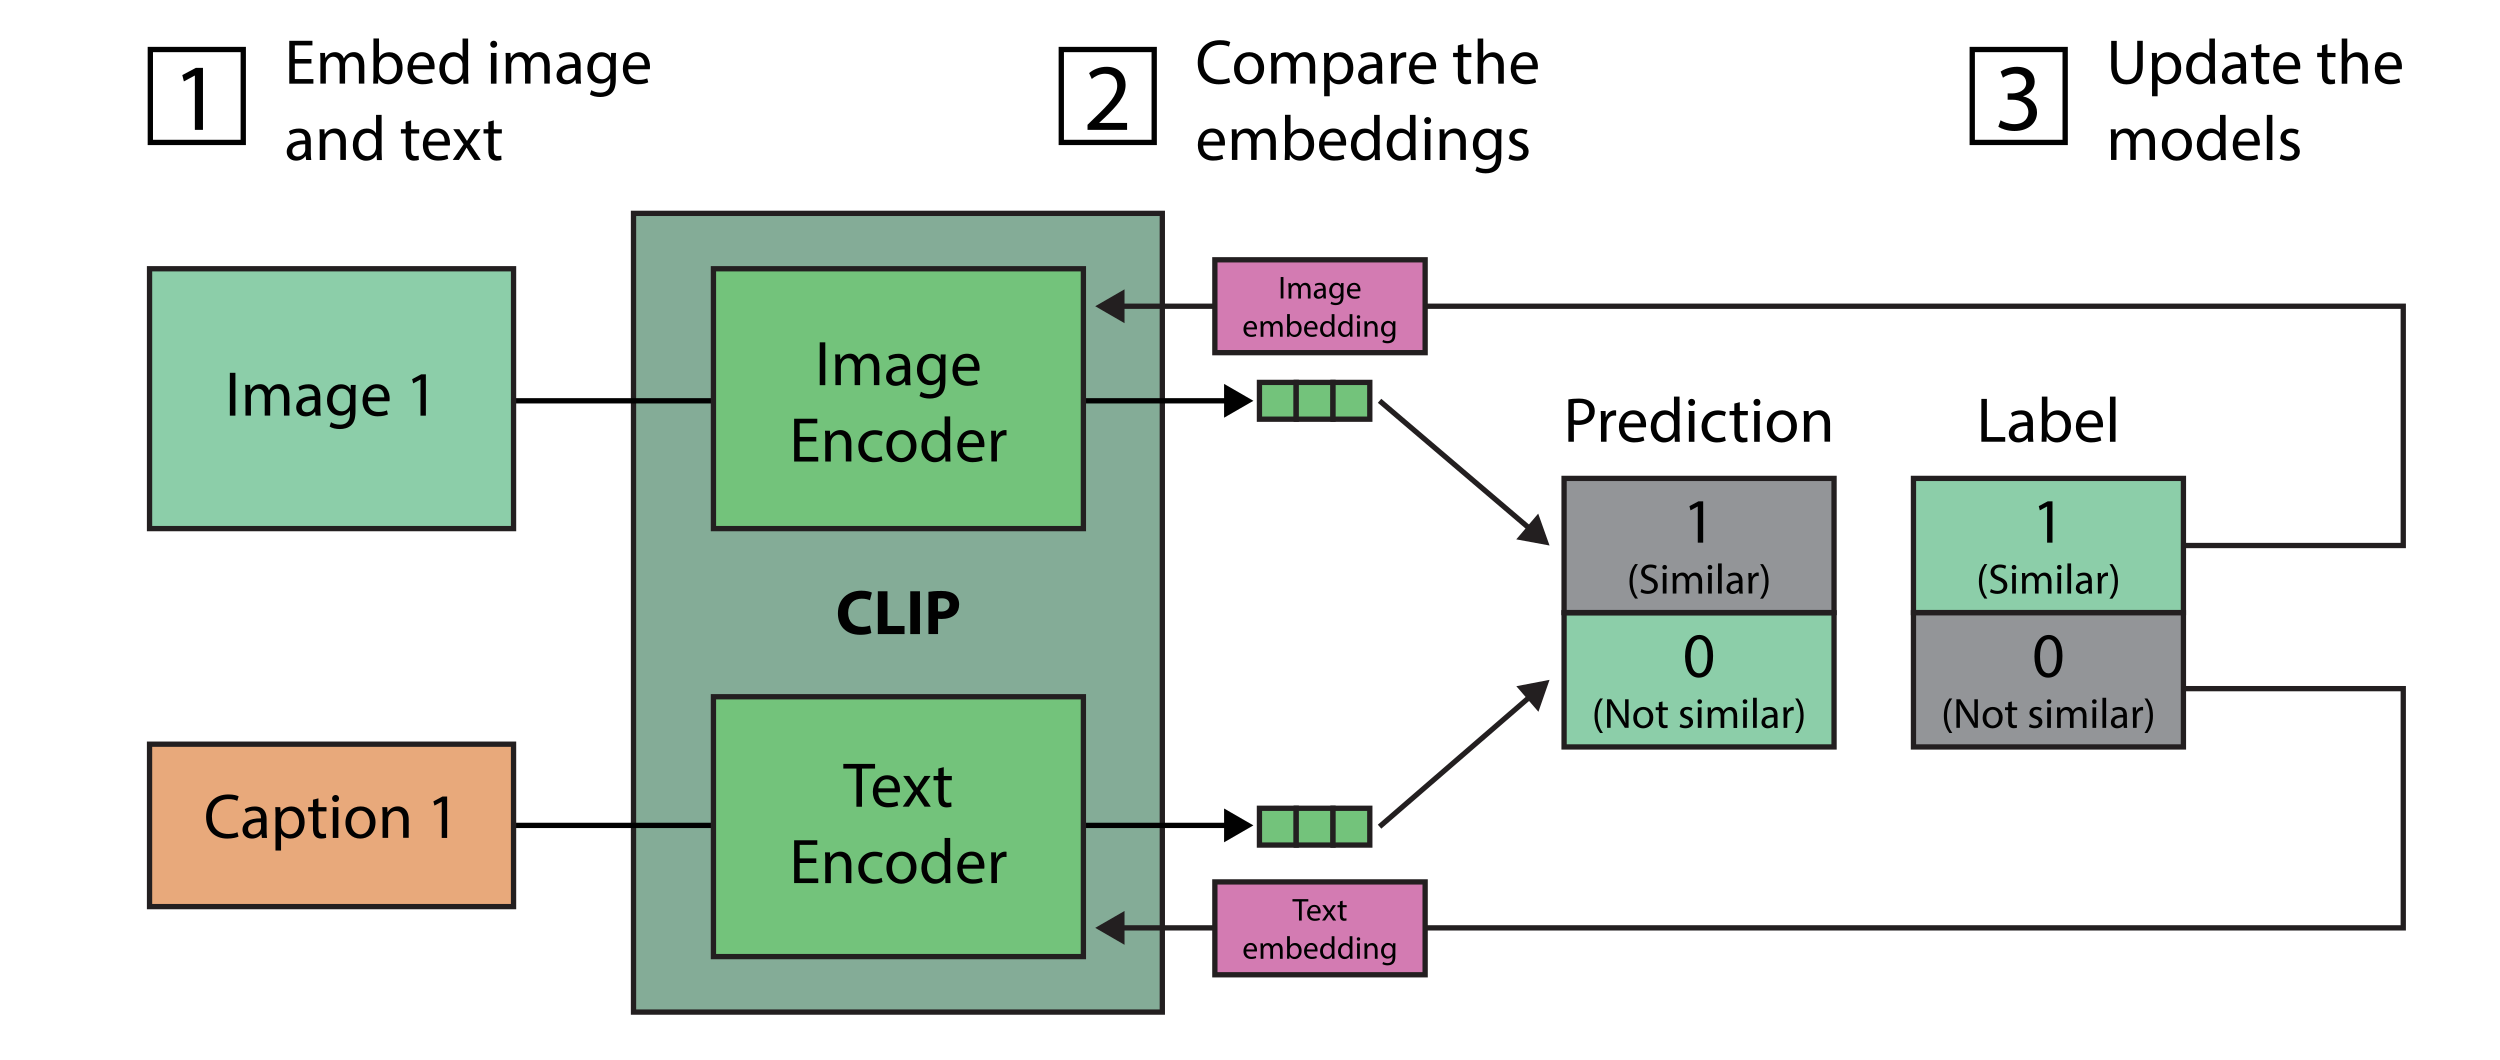 <?xml version="1.0" encoding="UTF-8"?>
<svg id="Layer_2" data-name="Layer 2" xmlns="http://www.w3.org/2000/svg" viewBox="0 0 471.62 199.89">
  <defs>
    <style>
      .cls-1, .cls-2, .cls-3, .cls-4, .cls-5, .cls-6, .cls-7, .cls-8 {
        stroke-miterlimit: 10;
      }

      .cls-1, .cls-2, .cls-3, .cls-5, .cls-6, .cls-7, .cls-8 {
        stroke: #231f20;
      }

      .cls-1, .cls-4 {
        fill: none;
      }

      .cls-2 {
        fill: #84ac97;
      }

      .cls-3 {
        fill: #e8a97b;
      }

      .cls-4 {
        stroke: #010101;
      }

      .cls-9, .cls-6 {
        fill: #73c37b;
      }

      .cls-5 {
        fill: #d37bb2;
      }

      .cls-7 {
        fill: #8ccea9;
      }

      .cls-10 {
        fill: #231f20;
      }

      .cls-8 {
        fill: #939598;
      }

      .cls-11 {
        fill: #010101;
      }
    </style>
  </defs>
  <rect class="cls-2" x="119.51" y="40.25" width="99.76" height="150.68"/>
  <g>
    <line class="cls-4" x1="96.88" y1="75.61" x2="231.86" y2="75.61"/>
    <polygon class="cls-11" points="230.92 78.8 236.45 75.61 230.92 72.42 230.92 78.8"/>
  </g>
  <g>
    <line class="cls-4" x1="96.88" y1="155.71" x2="231.86" y2="155.71"/>
    <polygon class="cls-11" points="230.92 158.9 236.45 155.71 230.92 152.52 230.92 158.9"/>
  </g>
  <g>
    <polyline class="cls-1" points="411.89 102.91 453.37 102.91 453.37 57.77 211.2 57.77"/>
    <polygon class="cls-10" points="212.14 54.58 206.61 57.77 212.14 60.97 212.14 54.58"/>
  </g>
  <g>
    <polyline class="cls-1" points="411.89 129.91 453.37 129.91 453.37 175.04 211.2 175.04"/>
    <polygon class="cls-10" points="212.14 171.85 206.61 175.04 212.14 178.24 212.14 171.85"/>
  </g>
  <rect class="cls-7" x="28.21" y="50.7" width="68.67" height="49.02"/>
  <rect class="cls-3" x="28.21" y="140.39" width="68.67" height="30.64"/>
  <rect class="cls-6" x="134.59" y="50.7" width="69.79" height="49.02"/>
  <rect class="cls-6" x="134.59" y="131.44" width="69.79" height="49.02"/>
  <g>
    <rect class="cls-6" x="237.59" y="72.14" width="6.94" height="6.94"/>
    <rect class="cls-6" x="244.53" y="72.14" width="6.94" height="6.94"/>
    <rect class="cls-6" x="251.47" y="72.14" width="6.94" height="6.94"/>
  </g>
  <g>
    <rect class="cls-6" x="237.59" y="152.48" width="6.94" height="6.94"/>
    <rect class="cls-6" x="244.53" y="152.48" width="6.94" height="6.94"/>
    <rect class="cls-6" x="251.47" y="152.48" width="6.94" height="6.94"/>
  </g>
  <rect class="cls-7" x="295.06" y="115.6" width="50.93" height="25.31"/>
  <rect class="cls-8" x="295.06" y="90.25" width="50.93" height="25.31"/>
  <rect class="cls-7" x="360.97" y="90.25" width="50.93" height="25.31"/>
  <rect class="cls-8" x="360.97" y="115.6" width="50.93" height="25.31"/>
  <rect class="cls-5" x="229.18" y="49.01" width="39.67" height="17.52"/>
  <rect class="cls-5" x="229.18" y="166.37" width="39.67" height="17.52"/>
  <g>
    <line class="cls-9" x1="260.25" y1="155.95" x2="292.32" y2="128.25"/>
    <g>
      <line class="cls-1" x1="260.25" y1="155.95" x2="288.84" y2="131.25"/>
      <polygon class="cls-10" points="290.22 134.28 292.32 128.25 286.05 129.45 290.22 134.28"/>
    </g>
  </g>
  <g>
    <line class="cls-9" x1="260.25" y1="75.61" x2="292.32" y2="102.91"/>
    <g>
      <line class="cls-1" x1="260.25" y1="75.61" x2="288.82" y2="99.93"/>
      <polygon class="cls-10" points="286.04 101.75 292.32 102.91 290.18 96.89 286.04 101.75"/>
    </g>
  </g>
  <rect class="cls-4" x="28.36" y="9.34" width="17.53" height="17.53"/>
  <rect class="cls-4" x="200.21" y="9.34" width="17.53" height="17.53"/>
  <rect class="cls-4" x="372.06" y="9.34" width="17.53" height="17.53"/>
  <g>
    <g>
      <path class="cls-11" d="m44.41,70.33v8.08h-1.05v-8.08h1.05Z"/>
      <path class="cls-11" d="m46.31,74.18c0-.61-.02-1.09-.05-1.57h.92l.06.93h.03c.32-.55.86-1.07,1.83-1.07.79,0,1.39.48,1.63,1.16h.02c.19-.33.41-.58.65-.76.35-.26.73-.41,1.28-.41.77,0,1.92.5,1.92,2.52v3.42h-1.03v-3.28c0-1.12-.41-1.79-1.26-1.79-.6,0-1.07.44-1.25.95-.05.15-.09.34-.09.53v3.59h-1.03v-3.48c0-.92-.41-1.59-1.21-1.59-.66,0-1.14.52-1.31,1.05-.05.15-.08.34-.08.52v3.5h-1.03v-4.23Z"/>
      <path class="cls-11" d="m59.54,78.42l-.09-.73h-.03c-.32.45-.94.86-1.77.86-1.17,0-1.77-.83-1.77-1.66,0-1.41,1.25-2.18,3.49-2.16v-.12c0-.47-.13-1.34-1.32-1.34-.54,0-1.1.16-1.51.43l-.24-.7c.48-.31,1.18-.51,1.91-.51,1.77,0,2.21,1.21,2.21,2.37v2.17c0,.5.02.99.09,1.39h-.95Zm-.16-2.96c-1.14-.02-2.45.18-2.45,1.3,0,.69.46,1.01.98,1.01.76,0,1.25-.48,1.41-.97.04-.11.05-.23.05-.33v-1.01Z"/>
      <path class="cls-11" d="m67.11,72.62c-.03.41-.05.88-.05,1.59v3.37c0,1.34-.27,2.15-.83,2.66-.57.52-1.38.7-2.11.7s-1.47-.16-1.94-.48l.26-.81c.39.24.98.46,1.71.46,1.08,0,1.87-.56,1.87-2.03v-.65h-.02c-.32.54-.95.98-1.84.98-1.45,0-2.47-1.23-2.47-2.84,0-1.97,1.28-3.08,2.62-3.08,1.01,0,1.55.52,1.81,1h.02l.04-.87h.93Zm-1.1,2.28c0-.17-.02-.33-.06-.47-.19-.61-.7-1.12-1.48-1.12-1.01,0-1.73.85-1.73,2.2,0,1.13.59,2.09,1.72,2.09.65,0,1.24-.41,1.47-1.09.06-.17.08-.38.08-.56v-1.05Z"/>
      <path class="cls-11" d="m69.4,75.71c.02,1.43.93,2.01,1.98,2.01.75,0,1.22-.14,1.61-.3l.19.75c-.37.17-1.01.37-1.94.37-1.78,0-2.85-1.19-2.85-2.93s1.04-3.13,2.73-3.13c1.89,0,2.39,1.66,2.39,2.73,0,.22-.01.38-.04.49h-4.07Zm3.09-.76c.01-.67-.27-1.71-1.45-1.71-1.08,0-1.54.97-1.62,1.71h3.07Z"/>
      <path class="cls-11" d="m79.32,71.6h-.02l-1.35.73-.2-.8,1.7-.91h.89v7.8h-1.02v-6.82Z"/>
    </g>
    <g>
      <path class="cls-11" d="m155.69,64.58v8.08h-1.05v-8.08h1.05Z"/>
      <path class="cls-11" d="m157.6,68.43c0-.61-.02-1.09-.05-1.57h.92l.06.93h.03c.32-.55.86-1.07,1.83-1.07.79,0,1.39.48,1.63,1.16h.02c.19-.33.41-.58.65-.76.35-.26.73-.41,1.28-.41.77,0,1.92.5,1.92,2.52v3.42h-1.03v-3.28c0-1.12-.41-1.79-1.26-1.79-.6,0-1.07.44-1.25.95-.05.15-.09.34-.09.53v3.59h-1.03v-3.48c0-.92-.41-1.59-1.21-1.59-.66,0-1.14.52-1.31,1.05-.05.15-.08.34-.08.52v3.5h-1.03v-4.23Z"/>
      <path class="cls-11" d="m170.82,72.67l-.09-.73h-.03c-.32.45-.94.86-1.77.86-1.17,0-1.77-.83-1.77-1.66,0-1.41,1.25-2.18,3.49-2.16v-.12c0-.47-.13-1.34-1.32-1.34-.54,0-1.1.16-1.51.43l-.24-.7c.48-.31,1.18-.51,1.91-.51,1.77,0,2.21,1.21,2.21,2.37v2.17c0,.5.02.99.09,1.39h-.95Zm-.16-2.96c-1.14-.02-2.45.18-2.45,1.3,0,.69.46,1.01.98,1.01.76,0,1.25-.48,1.41-.97.04-.11.05-.23.05-.33v-1.01Z"/>
      <path class="cls-11" d="m178.4,66.87c-.03.41-.05.88-.05,1.59v3.37c0,1.34-.27,2.15-.83,2.66-.57.52-1.38.7-2.11.7s-1.47-.16-1.94-.48l.26-.81c.39.24.98.46,1.71.46,1.08,0,1.87-.56,1.87-2.03v-.65h-.02c-.32.54-.95.98-1.84.98-1.45,0-2.47-1.23-2.47-2.84,0-1.97,1.28-3.08,2.62-3.08,1.01,0,1.55.52,1.81,1h.02l.04-.87h.93Zm-1.1,2.28c0-.17-.02-.33-.06-.47-.19-.61-.7-1.12-1.48-1.12-1.01,0-1.73.85-1.73,2.2,0,1.13.59,2.09,1.72,2.09.65,0,1.24-.41,1.47-1.09.06-.17.08-.38.08-.56v-1.05Z"/>
      <path class="cls-11" d="m180.69,69.96c.02,1.43.93,2.01,1.98,2.01.75,0,1.22-.14,1.61-.3l.19.75c-.37.17-1.01.37-1.94.37-1.78,0-2.85-1.19-2.85-2.93s1.04-3.13,2.73-3.13c1.89,0,2.39,1.66,2.39,2.73,0,.22-.01.38-.04.49h-4.07Zm3.09-.76c.01-.67-.27-1.71-1.45-1.71-1.08,0-1.54.97-1.62,1.71h3.07Z"/>
      <path class="cls-11" d="m153.99,83.28h-3.13v2.92h3.5v.87h-4.55v-8.08h4.37v.87h-3.32v2.56h3.13v.86Z"/>
      <path class="cls-11" d="m155.68,82.83c0-.61-.02-1.09-.05-1.57h.93l.06.95h.03c.29-.54.96-1.08,1.92-1.08.8,0,2.04.48,2.04,2.47v3.46h-1.05v-3.34c0-.94-.35-1.72-1.34-1.72-.69,0-1.23.49-1.42,1.08-.04.13-.07.32-.07.49v3.5h-1.05v-4.23Z"/>
      <path class="cls-11" d="m166.47,86.86c-.28.14-.88.34-1.66.34-1.75,0-2.89-1.19-2.89-2.96s1.22-3.09,3.12-3.09c.62,0,1.18.16,1.47.31l-.23.81c-.26-.14-.65-.28-1.23-.28-1.32,0-2.05.99-2.05,2.2,0,1.34.86,2.17,2.02,2.17.59,0,.99-.15,1.29-.28l.18.79Z"/>
      <path class="cls-11" d="m172.89,84.11c0,2.15-1.49,3.09-2.88,3.09-1.57,0-2.79-1.15-2.79-2.99,0-1.94,1.28-3.08,2.88-3.08s2.79,1.21,2.79,2.98Zm-4.6.07c0,1.27.73,2.23,1.76,2.23s1.77-.95,1.77-2.26c0-.98-.49-2.22-1.75-2.22s-1.78,1.15-1.78,2.25Z"/>
      <path class="cls-11" d="m179.25,78.55v7.02c0,.52.02,1.1.05,1.5h-.94l-.05-1h-.03c-.32.65-1.02,1.13-1.97,1.13-1.41,0-2.49-1.19-2.49-2.95,0-1.94,1.19-3.12,2.61-3.12.89,0,1.49.42,1.75.88h.02v-3.46h1.05Zm-1.05,5.07c0-.14-.01-.31-.04-.45-.16-.67-.73-1.21-1.53-1.21-1.09,0-1.75.96-1.75,2.23,0,1.18.59,2.16,1.72,2.16.71,0,1.35-.48,1.54-1.27.04-.14.05-.29.05-.45v-1.01Z"/>
      <path class="cls-11" d="m181.6,84.36c.02,1.43.93,2.01,1.98,2.01.75,0,1.22-.13,1.61-.3l.19.75c-.37.17-1.01.37-1.94.37-1.78,0-2.85-1.19-2.85-2.93s1.04-3.13,2.73-3.13c1.89,0,2.39,1.66,2.39,2.73,0,.22-.01.38-.04.49h-4.07Zm3.09-.76c.01-.66-.27-1.71-1.45-1.71-1.08,0-1.54.97-1.62,1.71h3.07Z"/>
      <path class="cls-11" d="m187.02,83.07c0-.68-.02-1.27-.05-1.81h.92l.04,1.14h.04c.27-.78.91-1.27,1.62-1.27.11,0,.2,0,.29.03v.99c-.11-.02-.21-.03-.36-.03-.74,0-1.27.56-1.41,1.35-.03.15-.04.32-.04.49v3.1h-1.05v-3.99Z"/>
    </g>
    <g>
      <path class="cls-11" d="m164.38,119.41c-.33.16-1.09.35-2.07.35-2.8,0-4.24-1.75-4.24-4.05,0-2.76,1.98-4.28,4.42-4.28.95,0,1.67.19,1.99.36l-.37,1.45c-.36-.16-.88-.3-1.54-.3-1.44,0-2.57.88-2.57,2.68,0,1.62.96,2.64,2.58,2.64.56,0,1.17-.11,1.53-.26l.27,1.43Z"/>
      <path class="cls-11" d="m165.59,111.54h1.83v6.55h3.22v1.53h-5.04v-8.08Z"/>
      <path class="cls-11" d="m173.55,111.54v8.08h-1.83v-8.08h1.83Z"/>
      <path class="cls-11" d="m175.14,111.65c.56-.09,1.35-.17,2.47-.17s1.93.22,2.47.65c.52.4.86,1.08.86,1.87s-.26,1.47-.74,1.91c-.62.59-1.56.86-2.62.86-.24,0-.46-.02-.62-.04v2.89h-1.81v-7.98Zm1.81,3.67c.15.03.34.05.61.05.97,0,1.57-.49,1.57-1.31,0-.74-.51-1.19-1.43-1.19-.36,0-.61.03-.75.06v2.39Z"/>
    </g>
    <g>
      <path class="cls-11" d="m161.55,144.99h-2.46v-.88h5.99v.88h-2.47v7.2h-1.05v-7.2Z"/>
      <path class="cls-11" d="m165.68,149.48c.02,1.43.93,2.01,1.98,2.01.75,0,1.22-.14,1.61-.3l.18.75c-.37.17-1.01.37-1.94.37-1.78,0-2.85-1.19-2.85-2.93s1.04-3.13,2.73-3.13c1.89,0,2.39,1.66,2.39,2.73,0,.22-.01.38-.04.49h-4.07Zm3.09-.76c.01-.67-.27-1.71-1.46-1.71-1.08,0-1.54.97-1.62,1.71h3.07Z"/>
      <path class="cls-11" d="m171.55,146.39l.83,1.24c.22.33.4.62.59.94h.03c.19-.34.39-.64.59-.96l.81-1.23h1.15l-1.98,2.8,2.03,3h-1.19l-.86-1.3c-.22-.34-.42-.66-.62-1.01h-.03c-.19.35-.39.66-.61,1.01l-.83,1.3h-1.17l2.06-2.96-1.97-2.84h1.17Z"/>
      <path class="cls-11" d="m178.04,144.72v1.67h1.52v.8h-1.52v3.13c0,.72.21,1.13.8,1.13.27,0,.47-.03.61-.08l.05.8c-.21.08-.53.15-.94.15-.48,0-.89-.16-1.14-.45-.29-.32-.41-.83-.41-1.51v-3.17h-.9v-.8h.9v-1.4l1.03-.27Z"/>
      <path class="cls-11" d="m153.99,162.8h-3.13v2.92h3.5v.87h-4.55v-8.08h4.37v.87h-3.32v2.56h3.13v.86Z"/>
      <path class="cls-11" d="m155.68,162.36c0-.61-.02-1.09-.05-1.57h.93l.06.95h.03c.29-.54.96-1.08,1.92-1.08.8,0,2.04.48,2.04,2.47v3.46h-1.05v-3.34c0-.94-.35-1.72-1.34-1.72-.69,0-1.23.49-1.42,1.08-.04.13-.07.32-.07.49v3.5h-1.05v-4.23Z"/>
      <path class="cls-11" d="m166.47,166.38c-.28.14-.88.34-1.66.34-1.75,0-2.89-1.19-2.89-2.96s1.22-3.09,3.12-3.09c.62,0,1.18.16,1.47.31l-.23.81c-.26-.14-.65-.28-1.23-.28-1.32,0-2.05.99-2.05,2.2,0,1.34.86,2.17,2.02,2.17.59,0,.99-.15,1.29-.28l.18.79Z"/>
      <path class="cls-11" d="m172.89,163.63c0,2.15-1.49,3.09-2.88,3.09-1.57,0-2.79-1.15-2.79-2.99,0-1.94,1.28-3.08,2.88-3.08s2.79,1.21,2.79,2.98Zm-4.6.07c0,1.27.73,2.23,1.76,2.23s1.77-.95,1.77-2.26c0-.98-.49-2.22-1.75-2.22s-1.78,1.15-1.78,2.25Z"/>
      <path class="cls-11" d="m179.25,158.07v7.02c0,.52.02,1.1.05,1.5h-.94l-.05-1h-.03c-.32.65-1.02,1.13-1.97,1.13-1.41,0-2.49-1.19-2.49-2.95,0-1.94,1.19-3.12,2.61-3.12.89,0,1.49.42,1.75.88h.02v-3.46h1.05Zm-1.05,5.07c0-.14-.01-.31-.04-.45-.16-.67-.73-1.21-1.53-1.21-1.09,0-1.75.96-1.75,2.23,0,1.18.59,2.16,1.72,2.16.71,0,1.35-.48,1.54-1.27.04-.14.05-.29.05-.45v-1.01Z"/>
      <path class="cls-11" d="m181.6,163.88c.02,1.43.93,2.01,1.98,2.01.75,0,1.22-.13,1.61-.3l.19.75c-.37.17-1.01.37-1.94.37-1.78,0-2.85-1.19-2.85-2.93s1.04-3.13,2.73-3.13c1.89,0,2.39,1.66,2.39,2.73,0,.22-.01.38-.04.49h-4.07Zm3.09-.76c.01-.66-.27-1.71-1.45-1.71-1.08,0-1.54.97-1.62,1.71h3.07Z"/>
      <path class="cls-11" d="m187.02,162.6c0-.68-.02-1.27-.05-1.81h.92l.04,1.14h.04c.27-.78.91-1.27,1.62-1.27.11,0,.2,0,.29.03v.99c-.11-.02-.21-.03-.36-.03-.74,0-1.27.56-1.41,1.35-.03.15-.04.32-.04.49v3.1h-1.05v-3.99Z"/>
    </g>
    <g>
      <path class="cls-11" d="m45,157.81c-.38.19-1.15.39-2.14.39-2.28,0-3.98-1.44-3.98-4.09s1.71-4.24,4.22-4.24c1,0,1.64.21,1.92.36l-.26.85c-.39-.19-.95-.33-1.63-.33-1.9,0-3.15,1.21-3.15,3.34,0,1.98,1.14,3.24,3.1,3.24.64,0,1.29-.13,1.71-.33l.21.83Z"/>
      <path class="cls-11" d="m49.41,158.07l-.09-.73h-.03c-.32.45-.94.86-1.77.86-1.17,0-1.77-.83-1.77-1.66,0-1.41,1.25-2.18,3.49-2.16v-.12c0-.47-.13-1.34-1.32-1.34-.54,0-1.1.16-1.51.43l-.24-.7c.48-.31,1.18-.51,1.91-.51,1.77,0,2.21,1.21,2.21,2.37v2.17c0,.5.02.99.09,1.39h-.95Zm-.16-2.96c-1.14-.02-2.45.18-2.45,1.3,0,.69.46,1.01.98,1.01.76,0,1.25-.48,1.41-.97.04-.11.05-.23.05-.33v-1.01Z"/>
      <path class="cls-11" d="m51.98,154.16c0-.74-.02-1.34-.05-1.89h.94l.06.99h.02c.42-.71,1.12-1.12,2.06-1.12,1.4,0,2.46,1.18,2.46,2.94,0,2.09-1.28,3.12-2.64,3.12-.78,0-1.44-.34-1.79-.91h-.02v3.16h-1.05v-6.29Zm1.05,1.55c0,.15.02.29.05.43.19.74.83,1.24,1.58,1.24,1.12,0,1.76-.92,1.76-2.25,0-1.16-.61-2.15-1.72-2.15-.72,0-1.4.51-1.6,1.3-.03.14-.07.29-.07.43v1Z"/>
      <path class="cls-11" d="m60.07,150.6v1.67h1.52v.8h-1.52v3.13c0,.72.21,1.13.8,1.13.27,0,.47-.03.61-.08l.05.8c-.21.08-.53.15-.94.15-.48,0-.89-.16-1.14-.45-.29-.32-.41-.83-.41-1.51v-3.17h-.9v-.8h.9v-1.4l1.03-.27Z"/>
      <path class="cls-11" d="m63.96,150.63c0,.36-.25.66-.67.66-.38,0-.64-.3-.64-.66,0-.36.27-.66.66-.66s.65.29.65.66Zm-1.18,7.44v-5.8h1.05v5.8h-1.05Z"/>
      <path class="cls-11" d="m70.84,155.11c0,2.15-1.49,3.09-2.88,3.09-1.57,0-2.79-1.15-2.79-2.99,0-1.94,1.28-3.08,2.88-3.08s2.79,1.21,2.79,2.98Zm-4.6.07c0,1.27.73,2.23,1.76,2.23s1.77-.95,1.77-2.26c0-.98-.49-2.22-1.75-2.22s-1.78,1.15-1.78,2.25Z"/>
      <path class="cls-11" d="m72.17,153.83c0-.61-.02-1.09-.05-1.57h.93l.06.95h.03c.29-.54.96-1.09,1.92-1.09.8,0,2.04.48,2.04,2.47v3.46h-1.05v-3.34c0-.94-.35-1.72-1.34-1.72-.69,0-1.23.49-1.42,1.08-.04.13-.07.32-.07.49v3.5h-1.05v-4.23Z"/>
      <path class="cls-11" d="m83.33,151.25h-.02l-1.35.73-.2-.8,1.7-.91h.89v7.8h-1.02v-6.82Z"/>
    </g>
    <g>
      <path class="cls-11" d="m242.12,52.26v4.04h-.52v-4.04h.52Z"/>
      <path class="cls-11" d="m243.07,54.19c0-.3,0-.54-.02-.78h.46l.03.47h.01c.16-.28.43-.53.92-.53.39,0,.69.24.82.58h.01c.09-.17.21-.29.33-.38.17-.13.36-.2.64-.2.39,0,.96.25.96,1.26v1.71h-.51v-1.64c0-.56-.21-.89-.63-.89-.3,0-.53.22-.63.47-.03.08-.04.17-.04.26v1.8h-.51v-1.74c0-.46-.2-.79-.6-.79-.33,0-.57.26-.66.53-.03.08-.04.17-.04.26v1.75h-.52v-2.12Z"/>
      <path class="cls-11" d="m249.68,56.31l-.05-.37h-.02c-.16.23-.47.43-.89.43-.59,0-.89-.42-.89-.83,0-.7.62-1.09,1.74-1.08v-.06c0-.24-.07-.67-.66-.67-.27,0-.55.08-.75.22l-.12-.35c.24-.15.59-.25.96-.25.89,0,1.1.61,1.1,1.19v1.08c0,.25.01.49.04.69h-.48Zm-.08-1.48c-.57-.01-1.22.09-1.22.65,0,.35.23.5.49.5.38,0,.62-.24.71-.49.02-.06.03-.12.03-.17v-.5Z"/>
      <path class="cls-11" d="m253.47,53.41c-.01.2-.02.44-.02.79v1.68c0,.67-.14,1.07-.41,1.33-.29.26-.69.35-1.06.35s-.73-.08-.97-.24l.13-.41c.19.12.49.23.85.23.54,0,.93-.28.93-1.02v-.32h-.01c-.16.27-.47.49-.92.49-.72,0-1.24-.62-1.24-1.42,0-.98.64-1.54,1.31-1.54.5,0,.78.26.9.5h.01l.02-.43h.47Zm-.55,1.14c0-.09,0-.17-.03-.24-.1-.31-.35-.56-.74-.56-.5,0-.86.43-.86,1.1,0,.57.29,1.04.86,1.04.33,0,.62-.21.73-.54.03-.08.04-.19.04-.28v-.52Z"/>
      <path class="cls-11" d="m254.62,54.95c0,.71.46,1.01.99,1.01.38,0,.61-.07.8-.15l.09.37c-.18.08-.51.19-.97.19-.89,0-1.43-.59-1.43-1.46s.52-1.56,1.36-1.56c.95,0,1.19.83,1.19,1.36,0,.11,0,.19-.02.25h-2.03Zm1.54-.38c0-.33-.14-.85-.73-.85-.54,0-.77.49-.81.85h1.54Z"/>
      <path class="cls-11" d="m235.1,62.15c.01.71.46,1.01.99,1.01.38,0,.61-.07.8-.15l.09.37c-.18.08-.51.18-.97.18-.89,0-1.43-.59-1.43-1.46s.52-1.57,1.36-1.57c.95,0,1.19.83,1.19,1.36,0,.11,0,.19-.02.25h-2.03Zm1.54-.38c0-.33-.14-.85-.73-.85-.54,0-.77.49-.81.85h1.54Z"/>
      <path class="cls-11" d="m237.81,61.39c0-.3,0-.54-.02-.78h.46l.03.47h.01c.16-.28.43-.53.92-.53.39,0,.69.24.82.58h.01c.09-.17.21-.29.33-.38.18-.13.36-.2.64-.2.39,0,.96.25.96,1.26v1.71h-.51v-1.64c0-.56-.21-.89-.63-.89-.3,0-.53.22-.63.47-.03.08-.04.17-.04.26v1.8h-.52v-1.74c0-.46-.2-.79-.6-.79-.33,0-.57.26-.66.53-.03.08-.04.17-.04.26v1.75h-.52v-2.12Z"/>
      <path class="cls-11" d="m242.79,63.51c.01-.2.02-.49.02-.75v-3.51h.52v1.82h.01c.19-.33.52-.53.99-.53.72,0,1.23.6,1.22,1.48,0,1.04-.66,1.56-1.31,1.56-.42,0-.75-.17-.97-.54h-.01l-.03.48h-.46Zm.55-1.16c0,.06,0,.13.02.19.1.37.41.62.79.62.55,0,.88-.45.88-1.11,0-.58-.3-1.08-.87-1.08-.36,0-.69.25-.8.65-.02.06-.03.14-.03.22v.52Z"/>
      <path class="cls-11" d="m246.53,62.15c.01.71.46,1.01.99,1.01.38,0,.61-.07.8-.15l.09.37c-.18.08-.51.18-.97.18-.89,0-1.43-.59-1.43-1.46s.52-1.57,1.36-1.57c.95,0,1.19.83,1.19,1.36,0,.11,0,.19-.02.25h-2.03Zm1.54-.38c0-.33-.14-.85-.73-.85-.54,0-.77.49-.81.85h1.54Z"/>
      <path class="cls-11" d="m251.74,59.25v3.51c0,.26,0,.55.02.75h-.47l-.03-.5h-.01c-.16.32-.51.57-.98.57-.7,0-1.24-.59-1.24-1.47,0-.97.6-1.56,1.3-1.56.45,0,.75.21.88.44h.01v-1.73h.52Zm-.52,2.54c0-.07,0-.16-.02-.23-.08-.33-.37-.61-.76-.61-.55,0-.87.48-.87,1.12,0,.59.29,1.08.86,1.08.35,0,.67-.24.77-.63.02-.07.03-.14.03-.23v-.5Z"/>
      <path class="cls-11" d="m255.13,59.25v3.51c0,.26,0,.55.02.75h-.47l-.03-.5h-.01c-.16.32-.51.57-.98.57-.7,0-1.24-.59-1.24-1.47,0-.97.6-1.56,1.3-1.56.45,0,.75.21.88.44h.01v-1.73h.52Zm-.52,2.54c0-.07,0-.16-.02-.23-.08-.33-.37-.61-.76-.61-.55,0-.87.48-.87,1.12,0,.59.29,1.08.86,1.08.35,0,.67-.24.77-.63.02-.07.03-.14.03-.23v-.5Z"/>
      <path class="cls-11" d="m256.6,59.79c0,.18-.12.33-.33.33-.19,0-.32-.15-.32-.33,0-.18.13-.33.33-.33s.32.14.33.33Zm-.59,3.72v-2.9h.52v2.9h-.52Z"/>
      <path class="cls-11" d="m257.41,61.39c0-.3,0-.54-.02-.78h.47l.03.48h.01c.14-.27.48-.54.96-.54.4,0,1.02.24,1.02,1.24v1.73h-.52v-1.67c0-.47-.18-.86-.67-.86-.35,0-.62.25-.71.54-.02.06-.04.16-.04.24v1.75h-.53v-2.12Z"/>
      <path class="cls-11" d="m263.25,60.61c-.01.2-.02.44-.02.79v1.68c0,.67-.14,1.07-.41,1.33-.29.26-.69.35-1.06.35s-.73-.08-.97-.24l.13-.41c.19.12.49.23.85.23.54,0,.93-.28.93-1.02v-.32h-.01c-.16.27-.47.49-.92.49-.72,0-1.24-.62-1.24-1.42,0-.98.64-1.54,1.31-1.54.5,0,.78.26.91.5h.01l.02-.43h.46Zm-.55,1.14c0-.09,0-.17-.03-.24-.1-.31-.35-.56-.74-.56-.5,0-.86.43-.86,1.1,0,.57.29,1.04.86,1.04.33,0,.62-.21.73-.54.03-.08.04-.19.04-.28v-.52Z"/>
    </g>
    <g>
      <path class="cls-11" d="m245.05,170.06h-1.23v-.44h2.99v.44h-1.24v3.6h-.52v-3.6Z"/>
      <path class="cls-11" d="m247.11,172.3c0,.71.46,1.01.99,1.01.38,0,.61-.07.8-.15l.09.37c-.18.08-.51.19-.97.19-.89,0-1.43-.59-1.43-1.46s.52-1.56,1.36-1.56c.95,0,1.19.83,1.19,1.36,0,.11,0,.19-.02.25h-2.03Zm1.54-.38c0-.33-.14-.85-.73-.85-.54,0-.77.49-.81.85h1.54Z"/>
      <path class="cls-11" d="m250.05,170.76l.42.62c.11.16.2.31.29.47h.01c.1-.17.19-.32.29-.48l.4-.62h.57l-.99,1.4,1.02,1.5h-.6l-.43-.65c-.11-.17-.21-.33-.31-.51h-.01c-.1.18-.19.33-.31.51l-.42.65h-.58l1.03-1.48-.99-1.42h.59Z"/>
      <path class="cls-11" d="m253.29,169.92v.83h.76v.4h-.76v1.56c0,.36.1.57.4.57.14,0,.24-.02.31-.04l.02.4c-.1.04-.27.07-.47.07-.24,0-.44-.08-.57-.22-.15-.16-.21-.42-.21-.76v-1.58h-.45v-.4h.45v-.7l.52-.14Z"/>
      <path class="cls-11" d="m235.1,179.5c.01.71.46,1.01.99,1.01.38,0,.61-.07.8-.15l.09.37c-.18.08-.51.18-.97.18-.89,0-1.43-.59-1.43-1.46s.52-1.57,1.36-1.57c.95,0,1.19.83,1.19,1.36,0,.11,0,.19-.02.25h-2.03Zm1.54-.38c0-.33-.14-.85-.73-.85-.54,0-.77.49-.81.85h1.54Z"/>
      <path class="cls-11" d="m237.81,178.74c0-.3,0-.54-.02-.78h.46l.03.47h.01c.16-.28.43-.53.92-.53.39,0,.69.24.82.58h.01c.09-.17.21-.29.33-.38.18-.13.36-.2.64-.2.39,0,.96.25.96,1.26v1.71h-.51v-1.64c0-.56-.21-.89-.63-.89-.3,0-.53.22-.63.47-.03.08-.04.17-.04.26v1.8h-.52v-1.74c0-.46-.2-.79-.6-.79-.33,0-.57.26-.66.53-.03.08-.04.17-.04.26v1.75h-.52v-2.12Z"/>
      <path class="cls-11" d="m242.79,180.86c.01-.2.02-.49.02-.75v-3.51h.52v1.82h.01c.19-.33.52-.53.99-.53.72,0,1.23.6,1.22,1.48,0,1.04-.66,1.56-1.31,1.56-.42,0-.75-.17-.97-.54h-.01l-.03.48h-.46Zm.55-1.16c0,.06,0,.13.02.19.1.37.41.62.79.62.55,0,.88-.45.88-1.11,0-.58-.3-1.08-.87-1.08-.36,0-.69.25-.8.65-.02.06-.03.14-.03.22v.52Z"/>
      <path class="cls-11" d="m246.53,179.5c.01.71.46,1.01.99,1.01.38,0,.61-.07.8-.15l.09.37c-.18.08-.51.18-.97.18-.89,0-1.43-.59-1.43-1.46s.52-1.57,1.36-1.57c.95,0,1.19.83,1.19,1.36,0,.11,0,.19-.02.25h-2.03Zm1.54-.38c0-.33-.14-.85-.73-.85-.54,0-.77.49-.81.85h1.54Z"/>
      <path class="cls-11" d="m251.74,176.6v3.51c0,.26,0,.55.02.75h-.47l-.03-.5h-.01c-.16.32-.51.57-.98.57-.7,0-1.24-.59-1.24-1.47,0-.97.6-1.56,1.3-1.56.45,0,.75.21.88.44h.01v-1.73h.52Zm-.52,2.54c0-.07,0-.16-.02-.23-.08-.33-.37-.61-.76-.61-.55,0-.87.48-.87,1.12,0,.59.29,1.08.86,1.08.35,0,.67-.24.77-.63.02-.07.03-.14.03-.23v-.5Z"/>
      <path class="cls-11" d="m255.13,176.6v3.51c0,.26,0,.55.02.75h-.47l-.03-.5h-.01c-.16.32-.51.57-.98.57-.7,0-1.24-.59-1.24-1.47,0-.97.6-1.56,1.3-1.56.45,0,.75.21.88.44h.01v-1.73h.52Zm-.52,2.54c0-.07,0-.16-.02-.23-.08-.33-.37-.61-.76-.61-.55,0-.87.48-.87,1.12,0,.59.29,1.08.86,1.08.35,0,.67-.24.77-.63.02-.07.03-.14.03-.23v-.5Z"/>
      <path class="cls-11" d="m256.6,177.14c0,.18-.12.33-.33.33-.19,0-.32-.15-.32-.33,0-.18.13-.33.33-.33s.32.14.33.33Zm-.59,3.72v-2.9h.52v2.9h-.52Z"/>
      <path class="cls-11" d="m257.41,178.74c0-.3,0-.54-.02-.78h.47l.03.48h.01c.14-.27.48-.54.96-.54.4,0,1.02.24,1.02,1.24v1.73h-.52v-1.67c0-.47-.18-.86-.67-.86-.35,0-.62.25-.71.54-.02.06-.04.16-.04.24v1.75h-.53v-2.12Z"/>
      <path class="cls-11" d="m263.25,177.96c-.01.2-.02.44-.02.79v1.68c0,.67-.14,1.07-.41,1.33-.29.26-.69.35-1.06.35s-.73-.08-.97-.24l.13-.41c.19.12.49.23.85.23.54,0,.93-.28.93-1.02v-.32h-.01c-.16.27-.47.49-.92.49-.72,0-1.24-.62-1.24-1.42,0-.98.64-1.54,1.31-1.54.5,0,.78.26.91.5h.01l.02-.43h.46Zm-.55,1.14c0-.09,0-.17-.03-.24-.1-.31-.35-.56-.74-.56-.5,0-.86.43-.86,1.1,0,.57.29,1.04.86,1.04.33,0,.62-.21.73-.54.03-.08.04-.19.04-.28v-.52Z"/>
    </g>
    <g>
      <path class="cls-11" d="m320.28,95.55h-.02l-1.35.73-.2-.8,1.7-.91h.89v7.8h-1.02v-6.82Z"/>
      <path class="cls-11" d="m309,106.41c-.58.79-1,1.82-1,3.28s.44,2.44,1,3.24h-.55c-.51-.66-1.05-1.69-1.05-3.25,0-1.57.54-2.6,1.05-3.27h.55Z"/>
      <path class="cls-11" d="m309.68,111.12c.31.2.76.35,1.24.35.71,0,1.13-.37,1.13-.92,0-.5-.29-.79-1.02-1.07-.88-.31-1.43-.78-1.43-1.53,0-.84.7-1.46,1.75-1.46.55,0,.95.13,1.19.26l-.19.57c-.17-.1-.53-.26-1.02-.26-.74,0-1.02.44-1.02.81,0,.5.33.75,1.07,1.03.91.36,1.37.8,1.37,1.59s-.61,1.55-1.89,1.55c-.52,0-1.09-.16-1.38-.35l.18-.58Z"/>
      <path class="cls-11" d="m314.47,107.01c0,.24-.17.44-.45.44-.25,0-.43-.2-.42-.44,0-.24.18-.44.44-.44s.43.19.43.44Zm-.79,4.96v-3.87h.7v3.87h-.7Z"/>
      <path class="cls-11" d="m315.56,109.14c0-.4-.01-.72-.03-1.04h.61l.04.62h.02c.22-.37.58-.71,1.22-.71.52,0,.92.32,1.09.78h.02c.12-.22.28-.39.44-.5.23-.18.49-.27.85-.27.52,0,1.28.33,1.28,1.68v2.28h-.69v-2.19c0-.75-.28-1.19-.84-1.19-.4,0-.71.29-.84.63-.03.1-.06.23-.06.35v2.39h-.69v-2.32c0-.62-.27-1.06-.8-1.06-.44,0-.76.35-.88.7-.04.1-.05.23-.05.35v2.33h-.69v-2.82Z"/>
      <path class="cls-11" d="m323.02,107.01c0,.24-.17.44-.45.44-.25,0-.43-.2-.42-.44,0-.24.18-.44.44-.44s.43.19.43.44Zm-.79,4.96v-3.87h.7v3.87h-.7Z"/>
      <path class="cls-11" d="m324.1,106.29h.7v5.68h-.7v-5.68Z"/>
      <path class="cls-11" d="m328.14,111.97l-.06-.49h-.02c-.21.3-.63.58-1.18.58-.78,0-1.18-.55-1.18-1.11,0-.94.83-1.45,2.32-1.44v-.08c0-.31-.09-.9-.88-.89-.36,0-.74.11-1.01.29l-.16-.47c.32-.21.79-.34,1.28-.34,1.18,0,1.47.81,1.47,1.58v1.45c0,.33.02.66.06.93h-.63Zm-.11-1.97c-.76-.02-1.63.12-1.63.87,0,.46.3.67.66.67.51,0,.83-.32.94-.65.02-.08.03-.15.03-.22v-.67Z"/>
      <path class="cls-11" d="m329.85,109.3c0-.46-.01-.85-.03-1.21h.62l.03.76h.03c.18-.52.61-.85,1.08-.85.08,0,.13,0,.2.02v.66c-.07-.01-.14-.02-.24-.02-.5,0-.85.37-.94.9-.02.1-.03.21-.03.33v2.07h-.7v-2.66Z"/>
      <path class="cls-11" d="m332.04,112.93c.57-.79,1-1.83,1-3.26s-.43-2.45-1-3.25h.55c.51.66,1.05,1.68,1.05,3.26,0,1.57-.54,2.58-1.05,3.26h-.55Z"/>
    </g>
    <g>
      <path class="cls-11" d="m323.17,123.73c0,2.65-.99,4.11-2.71,4.11-1.52,0-2.56-1.43-2.58-4,0-2.62,1.13-4.06,2.71-4.06s2.58,1.47,2.58,3.95Zm-4.23.11c0,2.03.62,3.18,1.58,3.18,1.08,0,1.59-1.26,1.59-3.24s-.49-3.18-1.58-3.18c-.92,0-1.59,1.13-1.59,3.24Z"/>
      <path class="cls-11" d="m302.4,131.76c-.58.79-1,1.82-1,3.28s.44,2.44,1,3.24h-.55c-.51-.66-1.05-1.69-1.05-3.25,0-1.57.54-2.6,1.05-3.27h.55Z"/>
      <path class="cls-11" d="m303.17,137.31v-5.39h.77l1.73,2.72c.39.63.71,1.2.96,1.75h.02c-.06-.73-.08-1.39-.08-2.22v-2.26h.66v5.39h-.71l-1.71-2.73c-.37-.6-.73-1.22-1-1.8h-.02c.04.69.05,1.34.05,2.23v2.3h-.66Z"/>
      <path class="cls-11" d="m311.89,135.34c0,1.43-.99,2.06-1.92,2.06-1.05,0-1.86-.76-1.86-1.99,0-1.29.85-2.05,1.92-2.05s1.86.81,1.86,1.98Zm-3.07.04c0,.85.49,1.49,1.17,1.49s1.18-.63,1.18-1.51c0-.65-.33-1.48-1.17-1.48s-1.18.77-1.18,1.5Z"/>
      <path class="cls-11" d="m313.63,132.33v1.11h1.01v.53h-1.01v2.08c0,.48.14.75.53.75.18,0,.32-.02.41-.05l.03.53c-.14.05-.35.1-.63.1-.32,0-.59-.11-.76-.3-.19-.21-.27-.55-.27-1.01v-2.11h-.6v-.53h.6v-.93l.69-.18Z"/>
      <path class="cls-11" d="m317.03,136.59c.21.13.58.28.93.28.51,0,.75-.25.75-.58s-.2-.51-.72-.71c-.7-.25-1.03-.63-1.03-1.1,0-.62.51-1.13,1.34-1.13.39,0,.73.11.95.24l-.17.51c-.15-.09-.43-.23-.79-.23-.41,0-.64.24-.64.53,0,.32.23.46.73.66.67.25,1.01.58,1.01,1.16,0,.69-.53,1.17-1.45,1.17-.42,0-.81-.11-1.09-.27l.17-.53Z"/>
      <path class="cls-11" d="m321.08,132.35c0,.24-.17.44-.45.44-.25,0-.43-.2-.42-.44,0-.24.18-.44.44-.44s.43.19.43.44Zm-.79,4.96v-3.87h.7v3.87h-.7Z"/>
      <path class="cls-11" d="m322.17,134.49c0-.4-.01-.72-.03-1.04h.61l.04.62h.02c.22-.37.58-.71,1.22-.71.52,0,.92.32,1.09.78h.02c.12-.22.28-.39.44-.5.23-.18.49-.27.85-.27.52,0,1.28.33,1.28,1.68v2.28h-.69v-2.19c0-.75-.28-1.19-.84-1.19-.4,0-.71.29-.84.63-.03.1-.06.23-.06.35v2.39h-.69v-2.32c0-.62-.27-1.06-.8-1.06-.44,0-.76.35-.88.7-.04.1-.05.23-.05.35v2.33h-.69v-2.82Z"/>
      <path class="cls-11" d="m329.63,132.35c0,.24-.17.44-.45.44-.25,0-.43-.2-.42-.44,0-.24.18-.44.44-.44s.43.19.43.44Zm-.79,4.96v-3.87h.7v3.87h-.7Z"/>
      <path class="cls-11" d="m330.71,131.63h.7v5.68h-.7v-5.68Z"/>
      <path class="cls-11" d="m334.74,137.31l-.06-.49h-.02c-.21.3-.63.58-1.18.58-.78,0-1.18-.55-1.18-1.11,0-.94.83-1.45,2.32-1.44v-.08c0-.31-.09-.9-.88-.89-.36,0-.74.11-1.01.29l-.16-.47c.32-.21.79-.34,1.28-.34,1.18,0,1.47.81,1.47,1.58v1.45c0,.33.01.66.06.93h-.63Zm-.11-1.97c-.76-.02-1.63.12-1.63.87,0,.46.3.67.66.67.51,0,.83-.32.94-.65.02-.08.03-.15.03-.22v-.67Z"/>
      <path class="cls-11" d="m336.46,134.65c0-.46-.01-.85-.03-1.21h.62l.03.76h.02c.18-.52.61-.85,1.08-.85.08,0,.13,0,.2.02v.66c-.07-.01-.14-.02-.24-.02-.5,0-.85.37-.94.9-.02.1-.03.21-.03.33v2.07h-.7v-2.66Z"/>
      <path class="cls-11" d="m338.65,138.27c.57-.79,1-1.83,1-3.26s-.43-2.45-1-3.25h.55c.51.66,1.05,1.68,1.05,3.26,0,1.57-.54,2.58-1.05,3.26h-.55Z"/>
    </g>
    <g>
      <path class="cls-11" d="m386.18,95.55h-.02l-1.35.73-.2-.8,1.7-.91h.89v7.8h-1.02v-6.82Z"/>
      <path class="cls-11" d="m374.91,106.41c-.58.79-1,1.82-1,3.28s.44,2.44,1,3.24h-.55c-.51-.66-1.05-1.69-1.05-3.25,0-1.57.54-2.6,1.05-3.27h.55Z"/>
      <path class="cls-11" d="m375.59,111.12c.31.2.77.35,1.24.35.71,0,1.13-.37,1.13-.92,0-.5-.29-.79-1.02-1.07-.88-.31-1.42-.78-1.42-1.53,0-.84.7-1.46,1.75-1.46.55,0,.95.13,1.19.26l-.19.57c-.17-.1-.53-.26-1.02-.26-.74,0-1.02.44-1.02.81,0,.5.33.75,1.07,1.03.91.36,1.38.8,1.38,1.59s-.61,1.55-1.89,1.55c-.52,0-1.09-.16-1.38-.35l.18-.58Z"/>
      <path class="cls-11" d="m380.38,107.01c0,.24-.17.44-.45.44-.25,0-.42-.2-.42-.44,0-.24.18-.44.44-.44s.43.19.43.44Zm-.79,4.96v-3.87h.7v3.87h-.7Z"/>
      <path class="cls-11" d="m381.47,109.14c0-.4-.01-.72-.03-1.04h.61l.04.62h.02c.21-.37.58-.71,1.22-.71.52,0,.92.32,1.09.78h.02c.12-.22.28-.39.44-.5.23-.18.49-.27.85-.27.52,0,1.28.33,1.28,1.68v2.28h-.69v-2.19c0-.75-.28-1.19-.84-1.19-.4,0-.71.29-.84.63-.03.1-.06.23-.06.35v2.39h-.69v-2.32c0-.62-.27-1.06-.8-1.06-.44,0-.76.35-.88.7-.03.1-.05.23-.05.35v2.33h-.69v-2.82Z"/>
      <path class="cls-11" d="m388.92,107.01c0,.24-.17.44-.45.44-.25,0-.42-.2-.42-.44,0-.24.18-.44.44-.44s.43.19.43.44Zm-.79,4.96v-3.87h.7v3.87h-.7Z"/>
      <path class="cls-11" d="m390.01,106.29h.7v5.68h-.7v-5.68Z"/>
      <path class="cls-11" d="m394.04,111.97l-.06-.49h-.02c-.21.3-.63.58-1.18.58-.78,0-1.18-.55-1.18-1.11,0-.94.83-1.45,2.32-1.44v-.08c0-.31-.09-.9-.88-.89-.36,0-.74.11-1.01.29l-.16-.47c.32-.21.79-.34,1.28-.34,1.18,0,1.47.81,1.47,1.58v1.45c0,.33.01.66.06.93h-.63Zm-.11-1.97c-.76-.02-1.63.12-1.63.87,0,.46.3.67.66.67.51,0,.83-.32.94-.65.02-.08.03-.15.03-.22v-.67Z"/>
      <path class="cls-11" d="m395.75,109.3c0-.46-.01-.85-.03-1.21h.62l.03.76h.02c.18-.52.61-.85,1.08-.85.08,0,.13,0,.2.02v.66c-.07-.01-.14-.02-.24-.02-.5,0-.85.37-.94.9-.02.1-.03.21-.03.33v2.07h-.7v-2.66Z"/>
      <path class="cls-11" d="m397.95,112.93c.57-.79,1-1.83,1-3.26s-.43-2.45-1-3.25h.55c.51.66,1.05,1.68,1.05,3.26,0,1.57-.54,2.58-1.05,3.26h-.55Z"/>
    </g>
    <g>
      <path class="cls-11" d="m389.08,123.73c0,2.65-.99,4.11-2.71,4.11-1.52,0-2.56-1.43-2.58-4,0-2.62,1.13-4.06,2.71-4.06s2.58,1.47,2.58,3.95Zm-4.23.11c0,2.03.62,3.18,1.58,3.18,1.08,0,1.59-1.26,1.59-3.24s-.49-3.18-1.58-3.18c-.92,0-1.59,1.13-1.59,3.24Z"/>
      <path class="cls-11" d="m368.3,131.76c-.58.79-1,1.82-1,3.28s.44,2.44,1,3.24h-.55c-.51-.66-1.05-1.69-1.05-3.25,0-1.57.54-2.6,1.05-3.27h.55Z"/>
      <path class="cls-11" d="m369.07,137.31v-5.39h.76l1.73,2.72c.39.63.71,1.2.96,1.75h.02c-.06-.73-.08-1.39-.08-2.22v-2.26h.66v5.39h-.71l-1.71-2.73c-.37-.6-.73-1.22-1-1.8h-.02c.04.69.05,1.34.05,2.23v2.3h-.66Z"/>
      <path class="cls-11" d="m377.8,135.34c0,1.43-.99,2.06-1.92,2.06-1.05,0-1.86-.76-1.86-1.99,0-1.29.85-2.05,1.92-2.05s1.86.81,1.86,1.98Zm-3.07.04c0,.85.49,1.49,1.17,1.49s1.18-.63,1.18-1.51c0-.65-.33-1.48-1.17-1.48s-1.18.77-1.18,1.5Z"/>
      <path class="cls-11" d="m379.53,132.33v1.11h1.01v.53h-1.01v2.08c0,.48.14.75.53.75.18,0,.31-.02.41-.05l.03.53c-.14.05-.36.1-.63.1-.32,0-.59-.11-.76-.3-.19-.21-.27-.55-.27-1.01v-2.11h-.6v-.53h.6v-.93l.69-.18Z"/>
      <path class="cls-11" d="m382.93,136.59c.21.13.58.28.93.28.51,0,.75-.25.75-.58s-.21-.51-.72-.71c-.7-.25-1.03-.63-1.03-1.1,0-.62.51-1.13,1.34-1.13.39,0,.73.11.95.24l-.17.51c-.15-.09-.43-.23-.79-.23-.42,0-.64.24-.64.53,0,.32.23.46.73.66.67.25,1.01.58,1.01,1.16,0,.69-.53,1.17-1.45,1.17-.42,0-.81-.11-1.09-.27l.17-.53Z"/>
      <path class="cls-11" d="m386.99,132.35c0,.24-.17.44-.45.44-.25,0-.42-.2-.42-.44,0-.24.18-.44.44-.44s.43.19.43.44Zm-.79,4.96v-3.87h.7v3.87h-.7Z"/>
      <path class="cls-11" d="m388.07,134.49c0-.4-.01-.72-.03-1.04h.61l.04.62h.02c.21-.37.58-.71,1.22-.71.52,0,.92.32,1.09.78h.02c.12-.22.28-.39.44-.5.23-.18.49-.27.85-.27.52,0,1.28.33,1.28,1.68v2.28h-.69v-2.19c0-.75-.28-1.19-.84-1.19-.4,0-.71.29-.84.63-.03.1-.06.23-.06.35v2.39h-.69v-2.32c0-.62-.27-1.06-.8-1.06-.44,0-.76.35-.88.7-.03.1-.05.23-.05.35v2.33h-.69v-2.82Z"/>
      <path class="cls-11" d="m395.53,132.35c0,.24-.17.44-.45.44-.25,0-.42-.2-.42-.44,0-.24.18-.44.44-.44s.43.19.43.44Zm-.79,4.96v-3.87h.7v3.87h-.7Z"/>
      <path class="cls-11" d="m396.62,131.63h.7v5.68h-.7v-5.68Z"/>
      <path class="cls-11" d="m400.65,137.31l-.06-.49h-.02c-.21.3-.63.58-1.18.58-.78,0-1.18-.55-1.18-1.11,0-.94.83-1.45,2.32-1.44v-.08c0-.31-.09-.9-.88-.89-.36,0-.74.11-1.01.29l-.16-.47c.32-.21.79-.34,1.28-.34,1.18,0,1.47.81,1.47,1.58v1.45c0,.33.02.66.06.93h-.63Zm-.11-1.97c-.76-.02-1.63.12-1.63.87,0,.46.3.67.66.67.51,0,.83-.32.94-.65.02-.08.03-.15.03-.22v-.67Z"/>
      <path class="cls-11" d="m402.36,134.65c0-.46-.01-.85-.03-1.21h.62l.03.76h.03c.18-.52.61-.85,1.08-.85.08,0,.13,0,.2.02v.66c-.07-.01-.14-.02-.24-.02-.5,0-.85.37-.94.9-.02.1-.03.21-.03.33v2.07h-.7v-2.66Z"/>
      <path class="cls-11" d="m404.55,138.27c.57-.79,1-1.83,1-3.26s-.43-2.45-1-3.25h.55c.51.66,1.05,1.68,1.05,3.26,0,1.57-.54,2.58-1.05,3.26h-.55Z"/>
    </g>
    <g>
      <path class="cls-11" d="m295.86,75.35c.5-.09,1.16-.16,2.01-.16,1.03,0,1.78.24,2.27.67.44.39.71.97.71,1.69s-.22,1.31-.63,1.73c-.56.59-1.45.89-2.47.89-.32,0-.6-.01-.84-.08v3.24h-1.04v-7.99Zm1.04,3.89c.23.07.52.09.87.09,1.27,0,2.03-.62,2.03-1.73s-.76-1.59-1.91-1.59c-.46,0-.8.04-.99.08v3.15Z"/>
      <path class="cls-11" d="m302.02,79.34c0-.69-.02-1.27-.05-1.81h.92l.04,1.14h.04c.27-.78.91-1.27,1.62-1.27.11,0,.2,0,.29.03v.99c-.11-.02-.21-.03-.36-.03-.74,0-1.27.56-1.41,1.35-.03.15-.04.32-.04.49v3.1h-1.05v-3.99Z"/>
      <path class="cls-11" d="m306.42,80.63c.02,1.43.93,2.01,1.99,2.01.75,0,1.22-.14,1.61-.3l.18.75c-.37.17-1.01.37-1.94.37-1.78,0-2.85-1.19-2.85-2.93s1.04-3.13,2.73-3.13c1.89,0,2.39,1.66,2.39,2.73,0,.22-.01.38-.04.49h-4.07Zm3.09-.76c.01-.67-.27-1.71-1.45-1.71-1.08,0-1.54.97-1.62,1.71h3.07Z"/>
      <path class="cls-11" d="m316.84,74.82v7.02c0,.52.02,1.1.05,1.5h-.94l-.05-1h-.03c-.32.65-1.02,1.13-1.97,1.13-1.41,0-2.49-1.19-2.49-2.95,0-1.94,1.19-3.12,2.61-3.12.89,0,1.49.42,1.75.88h.02v-3.46h1.05Zm-1.05,5.07c0-.14-.01-.31-.04-.45-.16-.67-.73-1.21-1.53-1.21-1.09,0-1.75.96-1.75,2.23,0,1.18.59,2.16,1.72,2.16.71,0,1.35-.48,1.54-1.27.04-.14.05-.29.05-.45v-1.01Z"/>
      <path class="cls-11" d="m319.78,75.9c0,.36-.25.66-.67.66-.38,0-.64-.3-.64-.66,0-.36.27-.66.66-.66s.65.29.65.66Zm-1.18,7.44v-5.8h1.05v5.8h-1.05Z"/>
      <path class="cls-11" d="m325.55,83.13c-.28.14-.88.34-1.66.34-1.75,0-2.89-1.19-2.89-2.96s1.22-3.09,3.12-3.09c.62,0,1.18.16,1.47.31l-.23.81c-.26-.14-.65-.28-1.23-.28-1.32,0-2.05.99-2.05,2.2,0,1.34.86,2.17,2.02,2.17.59,0,.99-.15,1.29-.28l.18.79Z"/>
      <path class="cls-11" d="m328.21,75.87v1.67h1.52v.8h-1.52v3.13c0,.72.21,1.13.8,1.13.27,0,.47-.03.61-.08l.05.8c-.21.08-.53.15-.94.15-.48,0-.89-.16-1.14-.45-.29-.32-.41-.83-.41-1.51v-3.17h-.9v-.8h.9v-1.4l1.03-.27Z"/>
      <path class="cls-11" d="m332.1,75.9c0,.36-.25.66-.67.66-.38,0-.64-.3-.64-.66s.27-.66.66-.66.65.29.65.66Zm-1.18,7.44v-5.8h1.05v5.8h-1.05Z"/>
      <path class="cls-11" d="m338.98,80.38c0,2.15-1.49,3.09-2.88,3.09-1.57,0-2.79-1.15-2.79-2.99,0-1.94,1.28-3.08,2.88-3.08s2.79,1.21,2.79,2.98Zm-4.6.07c0,1.27.73,2.23,1.76,2.23s1.77-.95,1.77-2.26c0-.98-.49-2.22-1.75-2.22s-1.78,1.15-1.78,2.25Z"/>
      <path class="cls-11" d="m340.31,79.1c0-.61-.02-1.09-.05-1.57h.93l.06.95h.03c.29-.54.96-1.09,1.92-1.09.8,0,2.04.48,2.04,2.47v3.46h-1.05v-3.34c0-.94-.35-1.72-1.34-1.72-.69,0-1.23.49-1.42,1.08-.04.13-.07.32-.07.49v3.5h-1.05v-4.23Z"/>
    </g>
    <g>
      <path class="cls-11" d="m373.77,75.25h1.05v7.2h3.46v.88h-4.5v-8.08Z"/>
      <path class="cls-11" d="m382.62,83.34l-.09-.73h-.03c-.32.45-.94.86-1.77.86-1.17,0-1.77-.83-1.77-1.66,0-1.41,1.25-2.18,3.49-2.16v-.12c0-.47-.13-1.34-1.32-1.34-.54,0-1.1.16-1.51.43l-.24-.7c.48-.31,1.18-.51,1.92-.51,1.77,0,2.21,1.21,2.21,2.37v2.17c0,.5.02.99.09,1.39h-.95Zm-.16-2.96c-1.14-.02-2.45.18-2.45,1.3,0,.69.46,1.01.99,1.01.76,0,1.25-.48,1.41-.97.04-.11.05-.23.05-.33v-1.01Z"/>
      <path class="cls-11" d="m385.14,83.34c.03-.4.05-.98.05-1.5v-7.02h1.05v3.65h.02c.37-.65,1.04-1.06,1.98-1.06,1.44,0,2.45,1.2,2.45,2.95,0,2.08-1.32,3.11-2.61,3.11-.84,0-1.51-.33-1.94-1.09h-.03l-.05.95h-.91Zm1.1-2.32c0,.13.01.26.04.38.2.73.82,1.23,1.58,1.23,1.11,0,1.76-.9,1.76-2.23,0-1.17-.6-2.16-1.73-2.16-.71,0-1.38.5-1.6,1.3-.03.13-.06.27-.06.44v1.04Z"/>
      <path class="cls-11" d="m392.62,80.63c.02,1.43.93,2.01,1.99,2.01.75,0,1.22-.14,1.61-.3l.18.75c-.37.17-1.01.37-1.94.37-1.78,0-2.85-1.19-2.85-2.93s1.04-3.13,2.73-3.13c1.89,0,2.39,1.66,2.39,2.73,0,.22-.01.38-.04.49h-4.07Zm3.09-.76c0-.67-.27-1.71-1.46-1.71-1.08,0-1.54.97-1.62,1.71h3.08Z"/>
      <path class="cls-11" d="m398.04,74.82h1.05v8.52h-1.05v-8.52Z"/>
    </g>
    <path class="cls-11" d="m36.76,14.26h-.04l-2.03,1.1-.3-1.2,2.56-1.36h1.34v11.7h-1.53v-10.23Z"/>
    <g>
      <path class="cls-11" d="m58.75,11.99h-3.13v2.92h3.5v.87h-4.55V7.7h4.37v.87h-3.32v2.56h3.13v.86Z"/>
      <path class="cls-11" d="m60.44,11.55c0-.61-.02-1.09-.05-1.57h.92l.06.93h.03c.32-.55.86-1.07,1.83-1.07.79,0,1.39.48,1.63,1.16h.02c.19-.33.41-.58.65-.76.35-.26.73-.41,1.28-.41.77,0,1.92.5,1.92,2.52v3.42h-1.03v-3.28c0-1.12-.41-1.79-1.26-1.79-.6,0-1.07.44-1.25.95-.05.15-.09.34-.09.53v3.59h-1.03v-3.48c0-.92-.41-1.59-1.21-1.59-.66,0-1.14.52-1.31,1.05-.05.15-.08.34-.08.52v3.5h-1.03v-4.23Z"/>
      <path class="cls-11" d="m70.4,15.78c.03-.4.05-.98.05-1.5v-7.02h1.05v3.65h.02c.37-.65,1.04-1.06,1.98-1.06,1.44,0,2.45,1.2,2.45,2.95,0,2.08-1.32,3.11-2.61,3.11-.84,0-1.51-.33-1.94-1.09h-.03l-.05.95h-.91Zm1.1-2.32c0,.13.02.26.04.38.2.73.82,1.23,1.58,1.23,1.11,0,1.76-.9,1.76-2.23,0-1.17-.6-2.16-1.73-2.16-.71,0-1.38.5-1.6,1.3-.03.13-.06.27-.06.44v1.04Z"/>
      <path class="cls-11" d="m77.88,13.07c.02,1.43.93,2.01,1.98,2.01.75,0,1.22-.14,1.61-.3l.19.75c-.37.17-1.01.37-1.94.37-1.78,0-2.85-1.19-2.85-2.93s1.04-3.13,2.73-3.13c1.89,0,2.39,1.66,2.39,2.73,0,.22-.01.38-.04.49h-4.07Zm3.09-.76c.01-.67-.27-1.71-1.45-1.71-1.08,0-1.54.97-1.62,1.71h3.07Z"/>
      <path class="cls-11" d="m88.31,7.27v7.02c0,.52.02,1.1.05,1.5h-.94l-.05-1h-.03c-.32.65-1.02,1.13-1.97,1.13-1.41,0-2.49-1.19-2.49-2.95,0-1.94,1.19-3.12,2.61-3.12.89,0,1.49.42,1.75.88h.02v-3.46h1.05Zm-1.05,5.07c0-.14-.01-.31-.04-.45-.16-.67-.73-1.21-1.53-1.21-1.09,0-1.75.96-1.75,2.23,0,1.18.59,2.16,1.72,2.16.71,0,1.35-.48,1.54-1.27.04-.14.05-.29.05-.45v-1.01Z"/>
      <path class="cls-11" d="m93.79,8.34c0,.36-.25.66-.67.66-.38,0-.64-.3-.64-.66,0-.36.27-.66.66-.66s.65.29.65.66Zm-1.18,7.44v-5.8h1.05v5.8h-1.05Z"/>
      <path class="cls-11" d="m95.42,11.55c0-.61-.02-1.09-.05-1.57h.92l.06.93h.03c.32-.55.86-1.07,1.83-1.07.79,0,1.39.48,1.63,1.16h.02c.19-.33.41-.58.65-.76.35-.26.73-.41,1.28-.41.77,0,1.92.5,1.92,2.52v3.42h-1.03v-3.28c0-1.12-.41-1.79-1.26-1.79-.6,0-1.07.44-1.25.95-.05.15-.09.34-.09.53v3.59h-1.03v-3.48c0-.92-.41-1.59-1.21-1.59-.66,0-1.14.52-1.31,1.05-.05.15-.08.34-.08.52v3.5h-1.03v-4.23Z"/>
      <path class="cls-11" d="m108.65,15.78l-.09-.73h-.03c-.32.45-.94.86-1.77.86-1.17,0-1.77-.83-1.77-1.66,0-1.41,1.25-2.18,3.49-2.16v-.12c0-.47-.13-1.34-1.32-1.34-.54,0-1.1.16-1.51.43l-.24-.7c.48-.31,1.18-.51,1.91-.51,1.77,0,2.21,1.21,2.21,2.37v2.17c0,.5.02.99.09,1.39h-.95Zm-.16-2.96c-1.14-.02-2.45.18-2.45,1.3,0,.69.46,1.01.98,1.01.76,0,1.25-.48,1.41-.97.04-.11.05-.23.05-.33v-1.01Z"/>
      <path class="cls-11" d="m116.22,9.98c-.03.41-.05.88-.05,1.59v3.37c0,1.34-.27,2.15-.83,2.66-.57.52-1.38.7-2.11.7s-1.47-.16-1.94-.48l.26-.81c.39.24.98.46,1.71.46,1.08,0,1.87-.56,1.87-2.03v-.65h-.02c-.32.54-.95.98-1.84.98-1.45,0-2.47-1.23-2.47-2.84,0-1.97,1.28-3.08,2.62-3.08,1.01,0,1.55.52,1.81,1h.02l.04-.87h.93Zm-1.1,2.28c0-.17-.02-.33-.06-.47-.19-.61-.7-1.12-1.48-1.12-1.01,0-1.73.85-1.73,2.2,0,1.13.59,2.09,1.72,2.09.65,0,1.24-.41,1.47-1.09.06-.17.08-.38.08-.56v-1.05Z"/>
      <path class="cls-11" d="m118.51,13.07c.02,1.43.93,2.01,1.98,2.01.75,0,1.22-.14,1.61-.3l.19.75c-.37.17-1.01.37-1.94.37-1.78,0-2.85-1.19-2.85-2.93s1.04-3.13,2.73-3.13c1.89,0,2.39,1.66,2.39,2.73,0,.22-.01.38-.04.49h-4.07Zm3.09-.76c.01-.67-.27-1.71-1.45-1.71-1.08,0-1.54.97-1.62,1.71h3.07Z"/>
      <path class="cls-11" d="m57.75,30.18l-.09-.73h-.03c-.32.45-.94.86-1.77.86-1.17,0-1.77-.83-1.77-1.66,0-1.41,1.25-2.18,3.49-2.16v-.12c0-.47-.13-1.34-1.32-1.34-.54,0-1.1.16-1.51.43l-.24-.7c.48-.31,1.18-.51,1.91-.51,1.77,0,2.21,1.21,2.21,2.37v2.17c0,.5.02.99.09,1.39h-.95Zm-.16-2.96c-1.14-.02-2.45.18-2.45,1.3,0,.69.46,1.01.98,1.01.76,0,1.25-.48,1.41-.97.04-.11.05-.23.05-.33v-1.01Z"/>
      <path class="cls-11" d="m60.32,25.95c0-.61-.02-1.09-.05-1.57h.93l.06.95h.03c.29-.54.96-1.09,1.92-1.09.8,0,2.04.48,2.04,2.47v3.46h-1.05v-3.34c0-.94-.35-1.72-1.34-1.72-.69,0-1.23.49-1.42,1.08-.04.13-.07.32-.07.49v3.5h-1.05v-4.23Z"/>
      <path class="cls-11" d="m71.99,21.67v7.02c0,.52.02,1.1.05,1.5h-.94l-.05-1h-.03c-.32.65-1.02,1.13-1.97,1.13-1.41,0-2.49-1.19-2.49-2.95,0-1.94,1.19-3.12,2.61-3.12.89,0,1.49.42,1.75.88h.02v-3.46h1.05Zm-1.05,5.07c0-.14-.01-.31-.04-.45-.16-.67-.73-1.21-1.53-1.21-1.09,0-1.75.96-1.75,2.23,0,1.18.59,2.16,1.72,2.16.71,0,1.35-.48,1.54-1.27.04-.14.05-.29.05-.45v-1.01Z"/>
      <path class="cls-11" d="m77.56,22.71v1.67h1.52v.8h-1.52v3.13c0,.72.21,1.13.8,1.13.27,0,.47-.03.61-.08l.05.8c-.21.08-.53.15-.94.15-.48,0-.89-.16-1.14-.45-.29-.32-.41-.83-.41-1.51v-3.17h-.9v-.8h.9v-1.4l1.03-.27Z"/>
      <path class="cls-11" d="m80.79,27.47c.02,1.43.93,2.01,1.98,2.01.75,0,1.22-.13,1.61-.3l.18.75c-.37.17-1.01.37-1.94.37-1.78,0-2.85-1.19-2.85-2.93s1.04-3.13,2.73-3.13c1.89,0,2.39,1.66,2.39,2.73,0,.22-.01.38-.04.49h-4.07Zm3.09-.76c.01-.66-.27-1.71-1.46-1.71-1.08,0-1.54.97-1.62,1.71h3.07Z"/>
      <path class="cls-11" d="m86.66,24.38l.83,1.24c.22.33.4.62.59.94h.03c.19-.34.39-.64.59-.96l.81-1.23h1.15l-1.98,2.8,2.03,3h-1.19l-.86-1.3c-.22-.34-.42-.66-.62-1.01h-.03c-.19.35-.39.66-.61,1.01l-.83,1.3h-1.17l2.06-2.96-1.97-2.84h1.17Z"/>
      <path class="cls-11" d="m93.15,22.71v1.67h1.52v.8h-1.52v3.13c0,.72.21,1.13.8,1.13.27,0,.47-.03.61-.08l.05.8c-.21.08-.53.15-.94.15-.48,0-.89-.16-1.14-.45-.29-.32-.41-.83-.41-1.51v-3.17h-.9v-.8h.9v-1.4l1.03-.27Z"/>
    </g>
    <path class="cls-11" d="m205.16,24.5v-.96l1.24-1.21c2.99-2.85,4.35-4.37,4.36-6.13,0-1.19-.56-2.29-2.31-2.29-1.07,0-1.95.55-2.49.99l-.5-1.11c.8-.68,1.96-1.19,3.31-1.19,2.52,0,3.57,1.73,3.57,3.4,0,2.17-1.57,3.92-4.03,6.28l-.93.87v.04h5.24v1.31h-7.47Z"/>
    <g>
      <path class="cls-11" d="m232.07,15.52c-.38.19-1.15.39-2.14.39-2.28,0-3.98-1.44-3.98-4.09s1.71-4.24,4.22-4.24c1,0,1.64.21,1.92.36l-.26.85c-.39-.19-.95-.33-1.63-.33-1.9,0-3.15,1.21-3.15,3.34,0,1.98,1.14,3.24,3.1,3.24.64,0,1.29-.13,1.71-.33l.21.83Z"/>
      <path class="cls-11" d="m238.47,12.82c0,2.15-1.49,3.09-2.88,3.09-1.57,0-2.79-1.15-2.79-2.99,0-1.94,1.28-3.08,2.88-3.08s2.79,1.21,2.79,2.98Zm-4.6.07c0,1.27.73,2.23,1.76,2.23s1.77-.95,1.77-2.26c0-.98-.49-2.22-1.75-2.22s-1.78,1.15-1.78,2.25Z"/>
      <path class="cls-11" d="m239.81,11.55c0-.61-.02-1.09-.05-1.57h.92l.06.93h.03c.32-.55.86-1.07,1.83-1.07.79,0,1.39.48,1.63,1.16h.02c.19-.33.42-.58.66-.76.35-.26.73-.41,1.28-.41.77,0,1.92.5,1.92,2.52v3.42h-1.03v-3.28c0-1.12-.41-1.79-1.26-1.79-.6,0-1.07.44-1.25.95-.05.15-.09.34-.09.53v3.59h-1.03v-3.48c0-.92-.41-1.59-1.21-1.59-.66,0-1.14.52-1.31,1.05-.05.15-.08.34-.08.52v3.5h-1.03v-4.23Z"/>
      <path class="cls-11" d="m249.81,11.87c0-.74-.02-1.34-.05-1.89h.94l.06.99h.02c.42-.71,1.12-1.12,2.06-1.12,1.4,0,2.46,1.18,2.46,2.94,0,2.09-1.28,3.12-2.64,3.12-.78,0-1.44-.34-1.79-.91h-.02v3.16h-1.05v-6.29Zm1.05,1.55c0,.15.01.29.04.43.19.74.83,1.24,1.58,1.24,1.12,0,1.76-.92,1.76-2.25,0-1.16-.61-2.15-1.72-2.15-.72,0-1.4.51-1.6,1.3-.03.14-.07.29-.07.43v1Z"/>
      <path class="cls-11" d="m259.86,15.78l-.09-.73h-.03c-.32.45-.94.86-1.77.86-1.17,0-1.77-.83-1.77-1.66,0-1.41,1.25-2.18,3.49-2.16v-.12c0-.47-.13-1.34-1.32-1.34-.54,0-1.1.16-1.51.43l-.24-.7c.48-.31,1.18-.51,1.91-.51,1.77,0,2.21,1.21,2.21,2.37v2.17c0,.5.02.99.09,1.39h-.95Zm-.16-2.96c-1.14-.02-2.45.18-2.45,1.3,0,.69.46,1.01.98,1.01.76,0,1.25-.48,1.41-.97.04-.11.05-.23.05-.33v-1.01Z"/>
      <path class="cls-11" d="m262.42,11.79c0-.69-.02-1.27-.05-1.81h.92l.04,1.14h.04c.27-.78.91-1.27,1.62-1.27.11,0,.2,0,.29.03v.99c-.11-.02-.21-.03-.36-.03-.74,0-1.27.56-1.41,1.35-.03.15-.04.32-.04.49v3.1h-1.05v-3.99Z"/>
      <path class="cls-11" d="m266.82,13.07c.02,1.43.92,2.01,1.98,2.01.75,0,1.22-.14,1.61-.3l.19.75c-.37.17-1.01.37-1.94.37-1.78,0-2.85-1.19-2.85-2.93s1.04-3.13,2.73-3.13c1.89,0,2.39,1.66,2.39,2.73,0,.22-.01.38-.04.49h-4.07Zm3.09-.76c.01-.67-.27-1.71-1.46-1.71-1.08,0-1.54.97-1.62,1.71h3.07Z"/>
      <path class="cls-11" d="m276.05,8.31v1.67h1.52v.8h-1.52v3.13c0,.72.21,1.13.8,1.13.27,0,.47-.03.61-.08l.05.8c-.21.08-.53.15-.94.15-.49,0-.89-.16-1.14-.45-.29-.32-.41-.83-.41-1.51v-3.17h-.9v-.8h.9v-1.4l1.03-.27Z"/>
      <path class="cls-11" d="m278.76,7.27h1.05v3.62h.02c.17-.3.44-.56.76-.74.31-.18.68-.29,1.08-.29.78,0,2.02.48,2.02,2.48v3.45h-1.05v-3.34c0-.94-.35-1.72-1.34-1.72-.69,0-1.22.48-1.42,1.05-.05.15-.07.31-.07.5v3.51h-1.05V7.27Z"/>
      <path class="cls-11" d="m286.01,13.07c.02,1.43.92,2.01,1.98,2.01.75,0,1.22-.14,1.61-.3l.19.75c-.37.17-1.01.37-1.94.37-1.78,0-2.85-1.19-2.85-2.93s1.04-3.13,2.73-3.13c1.89,0,2.39,1.66,2.39,2.73,0,.22-.01.38-.04.49h-4.07Zm3.09-.76c.01-.67-.27-1.71-1.46-1.71-1.08,0-1.54.97-1.62,1.71h3.07Z"/>
      <path class="cls-11" d="m226.98,27.47c.02,1.43.93,2.01,1.98,2.01.75,0,1.22-.13,1.61-.3l.19.75c-.37.17-1.01.37-1.94.37-1.78,0-2.85-1.19-2.85-2.93s1.04-3.13,2.73-3.13c1.89,0,2.39,1.66,2.39,2.73,0,.22-.01.38-.04.49h-4.07Zm3.09-.76c.01-.66-.27-1.71-1.45-1.71-1.08,0-1.54.97-1.62,1.71h3.07Z"/>
      <path class="cls-11" d="m232.4,25.95c0-.61-.02-1.09-.05-1.57h.92l.06.93h.03c.32-.55.86-1.07,1.83-1.07.79,0,1.39.48,1.63,1.16h.02c.19-.33.41-.58.65-.76.35-.26.73-.41,1.28-.41.77,0,1.92.5,1.92,2.52v3.42h-1.03v-3.28c0-1.12-.41-1.79-1.26-1.79-.6,0-1.07.44-1.25.95-.05.15-.09.34-.09.53v3.59h-1.03v-3.48c0-.92-.41-1.59-1.21-1.59-.66,0-1.14.52-1.31,1.05-.05.15-.08.34-.08.52v3.5h-1.03v-4.23Z"/>
      <path class="cls-11" d="m242.36,30.18c.03-.4.05-.98.05-1.5v-7.02h1.05v3.65h.02c.37-.65,1.04-1.06,1.98-1.06,1.44,0,2.45,1.2,2.45,2.95,0,2.08-1.32,3.11-2.61,3.11-.84,0-1.51-.33-1.94-1.08h-.03l-.05.95h-.91Zm1.1-2.32c0,.13.01.26.04.38.2.73.82,1.23,1.58,1.23,1.11,0,1.76-.9,1.76-2.23,0-1.17-.6-2.16-1.73-2.16-.71,0-1.38.5-1.6,1.3-.03.13-.06.27-.06.44v1.04Z"/>
      <path class="cls-11" d="m249.84,27.47c.02,1.43.93,2.01,1.99,2.01.75,0,1.22-.13,1.61-.3l.18.75c-.37.17-1.01.37-1.94.37-1.78,0-2.85-1.19-2.85-2.93s1.04-3.13,2.73-3.13c1.89,0,2.39,1.66,2.39,2.73,0,.22-.01.38-.04.49h-4.07Zm3.09-.76c0-.66-.27-1.71-1.46-1.71-1.08,0-1.54.97-1.62,1.71h3.08Z"/>
      <path class="cls-11" d="m260.27,21.67v7.02c0,.52.02,1.1.05,1.5h-.94l-.05-1h-.03c-.32.65-1.02,1.13-1.97,1.13-1.41,0-2.49-1.19-2.49-2.95,0-1.94,1.19-3.12,2.61-3.12.89,0,1.49.42,1.75.88h.02v-3.46h1.05Zm-1.05,5.07c0-.14-.01-.31-.04-.45-.16-.67-.73-1.21-1.53-1.21-1.09,0-1.75.96-1.75,2.23,0,1.18.59,2.16,1.72,2.16.71,0,1.35-.48,1.54-1.27.04-.14.05-.29.05-.45v-1.01Z"/>
      <path class="cls-11" d="m267.03,21.67v7.02c0,.52.02,1.1.05,1.5h-.94l-.05-1h-.03c-.32.65-1.02,1.13-1.97,1.13-1.41,0-2.49-1.19-2.49-2.95,0-1.94,1.19-3.12,2.61-3.12.89,0,1.49.42,1.75.88h.02v-3.46h1.05Zm-1.05,5.07c0-.14-.01-.31-.04-.45-.16-.67-.73-1.21-1.53-1.21-1.09,0-1.75.96-1.75,2.23,0,1.18.59,2.16,1.72,2.16.71,0,1.35-.48,1.54-1.27.04-.14.05-.29.05-.45v-1.01Z"/>
      <path class="cls-11" d="m269.98,22.74c0,.36-.25.66-.67.66-.38,0-.64-.3-.64-.66s.27-.66.66-.66.65.29.65.66Zm-1.18,7.44v-5.8h1.05v5.8h-1.05Z"/>
      <path class="cls-11" d="m271.6,25.95c0-.61-.02-1.09-.05-1.57h.93l.06.95h.03c.29-.54.96-1.09,1.92-1.09.8,0,2.04.48,2.04,2.47v3.46h-1.05v-3.34c0-.94-.35-1.72-1.34-1.72-.69,0-1.23.49-1.42,1.08-.04.13-.07.32-.07.49v3.5h-1.05v-4.23Z"/>
      <path class="cls-11" d="m283.27,24.38c-.03.41-.05.88-.05,1.59v3.37c0,1.34-.27,2.15-.83,2.66-.57.52-1.38.7-2.11.7s-1.47-.16-1.94-.48l.26-.81c.39.24.98.46,1.71.46,1.08,0,1.87-.56,1.87-2.03v-.65h-.02c-.32.54-.95.98-1.84.98-1.45,0-2.47-1.23-2.47-2.84,0-1.97,1.28-3.08,2.62-3.08,1.01,0,1.55.52,1.81,1h.02l.04-.87h.93Zm-1.1,2.28c0-.17-.02-.33-.06-.47-.19-.61-.7-1.12-1.48-1.12-1.01,0-1.73.85-1.73,2.2,0,1.13.59,2.09,1.72,2.09.66,0,1.24-.41,1.47-1.09.06-.17.08-.38.08-.56v-1.04Z"/>
      <path class="cls-11" d="m284.82,29.11c.32.2.87.41,1.4.41.77,0,1.13-.38,1.13-.86s-.31-.77-1.08-1.06c-1.05-.38-1.54-.95-1.54-1.64,0-.93.76-1.7,2.01-1.7.59,0,1.1.16,1.42.36l-.26.77c-.22-.14-.65-.34-1.19-.34-.62,0-.96.36-.96.8,0,.48.34.69,1.1.99,1,.37,1.52.88,1.52,1.74,0,1.03-.8,1.75-2.17,1.75-.63,0-1.22-.16-1.63-.4l.26-.8Z"/>
    </g>
    <path class="cls-11" d="m377.4,22.69c.45.28,1.49.73,2.6.73,2.02,0,2.66-1.29,2.65-2.27-.02-1.65-1.5-2.34-3.03-2.34h-.88v-1.19h.89c1.15,0,2.61-.59,2.61-1.97,0-.94-.6-1.76-2.06-1.76-.93,0-1.83.41-2.33.77l-.43-1.15c.62-.45,1.8-.91,3.06-.91,2.32,0,3.36,1.36,3.36,2.8,0,1.21-.74,2.24-2.16,2.76v.04c1.44.27,2.6,1.37,2.6,3,0,1.87-1.47,3.51-4.27,3.51-1.31,0-2.46-.41-3.03-.8l.42-1.21Z"/>
    <g>
      <path class="cls-11" d="m399.32,7.7v4.79c0,1.8.8,2.57,1.89,2.57,1.19,0,1.97-.79,1.97-2.57v-4.79h1.05v4.72c0,2.48-1.31,3.5-3.06,3.5-1.65,0-2.9-.94-2.9-3.45v-4.76h1.05Z"/>
      <path class="cls-11" d="m405.99,11.87c0-.74-.02-1.34-.05-1.89h.94l.06.99h.02c.42-.71,1.12-1.12,2.06-1.12,1.4,0,2.46,1.18,2.46,2.94,0,2.09-1.28,3.12-2.64,3.12-.78,0-1.44-.34-1.79-.91h-.02v3.16h-1.05v-6.29Zm1.05,1.55c0,.15.01.29.04.43.19.74.83,1.24,1.58,1.24,1.12,0,1.76-.92,1.76-2.25,0-1.16-.61-2.15-1.72-2.15-.72,0-1.4.51-1.6,1.3-.03.14-.07.29-.07.43v1Z"/>
      <path class="cls-11" d="m417.84,7.27v7.02c0,.52.02,1.1.05,1.5h-.94l-.05-1h-.03c-.32.65-1.02,1.13-1.97,1.13-1.41,0-2.49-1.19-2.49-2.95,0-1.94,1.19-3.12,2.61-3.12.89,0,1.49.42,1.75.88h.02v-3.46h1.05Zm-1.05,5.07c0-.14-.01-.31-.04-.45-.16-.67-.73-1.21-1.53-1.21-1.09,0-1.75.96-1.75,2.23,0,1.18.59,2.16,1.72,2.16.71,0,1.35-.48,1.54-1.27.04-.14.05-.29.05-.45v-1.01Z"/>
      <path class="cls-11" d="m422.82,15.78l-.09-.73h-.03c-.32.45-.94.86-1.77.86-1.17,0-1.77-.83-1.77-1.66,0-1.41,1.25-2.18,3.49-2.16v-.12c0-.47-.13-1.34-1.32-1.34-.54,0-1.1.16-1.51.43l-.24-.7c.48-.31,1.18-.51,1.92-.51,1.77,0,2.21,1.21,2.21,2.37v2.17c0,.5.02.99.09,1.39h-.95Zm-.16-2.96c-1.14-.02-2.45.18-2.45,1.3,0,.69.46,1.01.99,1.01.76,0,1.25-.48,1.41-.97.04-.11.05-.23.05-.33v-1.01Z"/>
      <path class="cls-11" d="m426.6,8.31v1.67h1.52v.8h-1.52v3.13c0,.72.21,1.13.8,1.13.27,0,.47-.03.61-.08l.05.8c-.21.08-.53.15-.94.15-.49,0-.89-.16-1.14-.45-.29-.32-.41-.83-.41-1.51v-3.17h-.9v-.8h.9v-1.4l1.03-.27Z"/>
      <path class="cls-11" d="m429.83,13.07c.02,1.43.92,2.01,1.98,2.01.75,0,1.22-.14,1.61-.3l.19.75c-.37.17-1.01.37-1.94.37-1.78,0-2.85-1.19-2.85-2.93s1.04-3.13,2.73-3.13c1.89,0,2.39,1.66,2.39,2.73,0,.22-.01.38-.04.49h-4.07Zm3.09-.76c.01-.67-.27-1.71-1.46-1.71-1.08,0-1.54.97-1.62,1.71h3.07Z"/>
      <path class="cls-11" d="m439.06,8.31v1.67h1.52v.8h-1.52v3.13c0,.72.21,1.13.8,1.13.27,0,.47-.03.61-.08l.05.8c-.21.08-.53.15-.94.15-.49,0-.89-.16-1.14-.45-.29-.32-.41-.83-.41-1.51v-3.17h-.9v-.8h.9v-1.4l1.03-.27Z"/>
      <path class="cls-11" d="m441.76,7.27h1.05v3.62h.02c.17-.3.44-.56.76-.74.31-.18.68-.29,1.08-.29.78,0,2.02.48,2.02,2.48v3.45h-1.05v-3.34c0-.94-.35-1.72-1.34-1.72-.69,0-1.22.48-1.42,1.05-.05.15-.07.31-.07.5v3.51h-1.05V7.27Z"/>
      <path class="cls-11" d="m449.01,13.07c.02,1.43.92,2.01,1.98,2.01.75,0,1.22-.14,1.61-.3l.19.75c-.37.17-1.01.37-1.94.37-1.78,0-2.85-1.19-2.85-2.93s1.04-3.13,2.73-3.13c1.89,0,2.39,1.66,2.39,2.73,0,.22-.01.38-.04.49h-4.07Zm3.09-.76c.01-.67-.27-1.71-1.46-1.71-1.08,0-1.54.97-1.62,1.71h3.07Z"/>
      <path class="cls-11" d="m398.24,25.95c0-.61-.02-1.09-.05-1.57h.92l.06.93h.03c.32-.55.86-1.07,1.83-1.07.79,0,1.39.48,1.63,1.16h.02c.19-.33.42-.58.66-.76.35-.26.73-.41,1.28-.41.77,0,1.92.5,1.92,2.52v3.42h-1.03v-3.28c0-1.12-.41-1.79-1.26-1.79-.6,0-1.07.44-1.25.95-.05.15-.09.34-.09.53v3.59h-1.03v-3.48c0-.92-.41-1.59-1.21-1.59-.66,0-1.14.52-1.32,1.05-.05.15-.08.34-.08.52v3.5h-1.03v-4.23Z"/>
      <path class="cls-11" d="m413.5,27.23c0,2.15-1.49,3.09-2.88,3.09-1.57,0-2.79-1.15-2.79-2.99,0-1.94,1.28-3.08,2.88-3.08s2.79,1.21,2.79,2.98Zm-4.6.07c0,1.27.73,2.23,1.76,2.23s1.77-.95,1.77-2.26c0-.98-.49-2.22-1.75-2.22s-1.78,1.15-1.78,2.25Z"/>
      <path class="cls-11" d="m419.85,21.67v7.02c0,.52.02,1.1.05,1.5h-.94l-.05-1h-.03c-.32.65-1.02,1.13-1.97,1.13-1.41,0-2.49-1.19-2.49-2.95,0-1.94,1.19-3.12,2.61-3.12.89,0,1.49.42,1.75.88h.02v-3.46h1.05Zm-1.05,5.07c0-.14-.01-.31-.04-.45-.16-.67-.73-1.21-1.53-1.21-1.09,0-1.75.96-1.75,2.23,0,1.18.59,2.16,1.72,2.16.71,0,1.35-.48,1.54-1.27.04-.14.05-.29.05-.45v-1.01Z"/>
      <path class="cls-11" d="m422.21,27.47c.02,1.43.93,2.01,1.99,2.01.75,0,1.22-.13,1.61-.3l.18.75c-.37.17-1.01.37-1.94.37-1.78,0-2.85-1.19-2.85-2.93s1.04-3.13,2.73-3.13c1.89,0,2.39,1.66,2.39,2.73,0,.22-.01.38-.04.49h-4.07Zm3.09-.76c0-.66-.27-1.71-1.46-1.71-1.08,0-1.54.97-1.62,1.71h3.08Z"/>
      <path class="cls-11" d="m427.63,21.67h1.05v8.52h-1.05v-8.52Z"/>
      <path class="cls-11" d="m430.31,29.11c.32.2.87.41,1.4.41.77,0,1.13-.38,1.13-.86s-.31-.77-1.08-1.06c-1.05-.38-1.54-.95-1.54-1.64,0-.93.76-1.7,2.01-1.7.59,0,1.1.16,1.42.36l-.26.77c-.22-.14-.65-.34-1.19-.34-.62,0-.96.36-.96.8,0,.48.34.69,1.1.99,1,.37,1.52.88,1.52,1.74,0,1.03-.8,1.75-2.17,1.75-.63,0-1.22-.16-1.63-.4l.26-.8Z"/>
    </g>
  </g>
</svg>